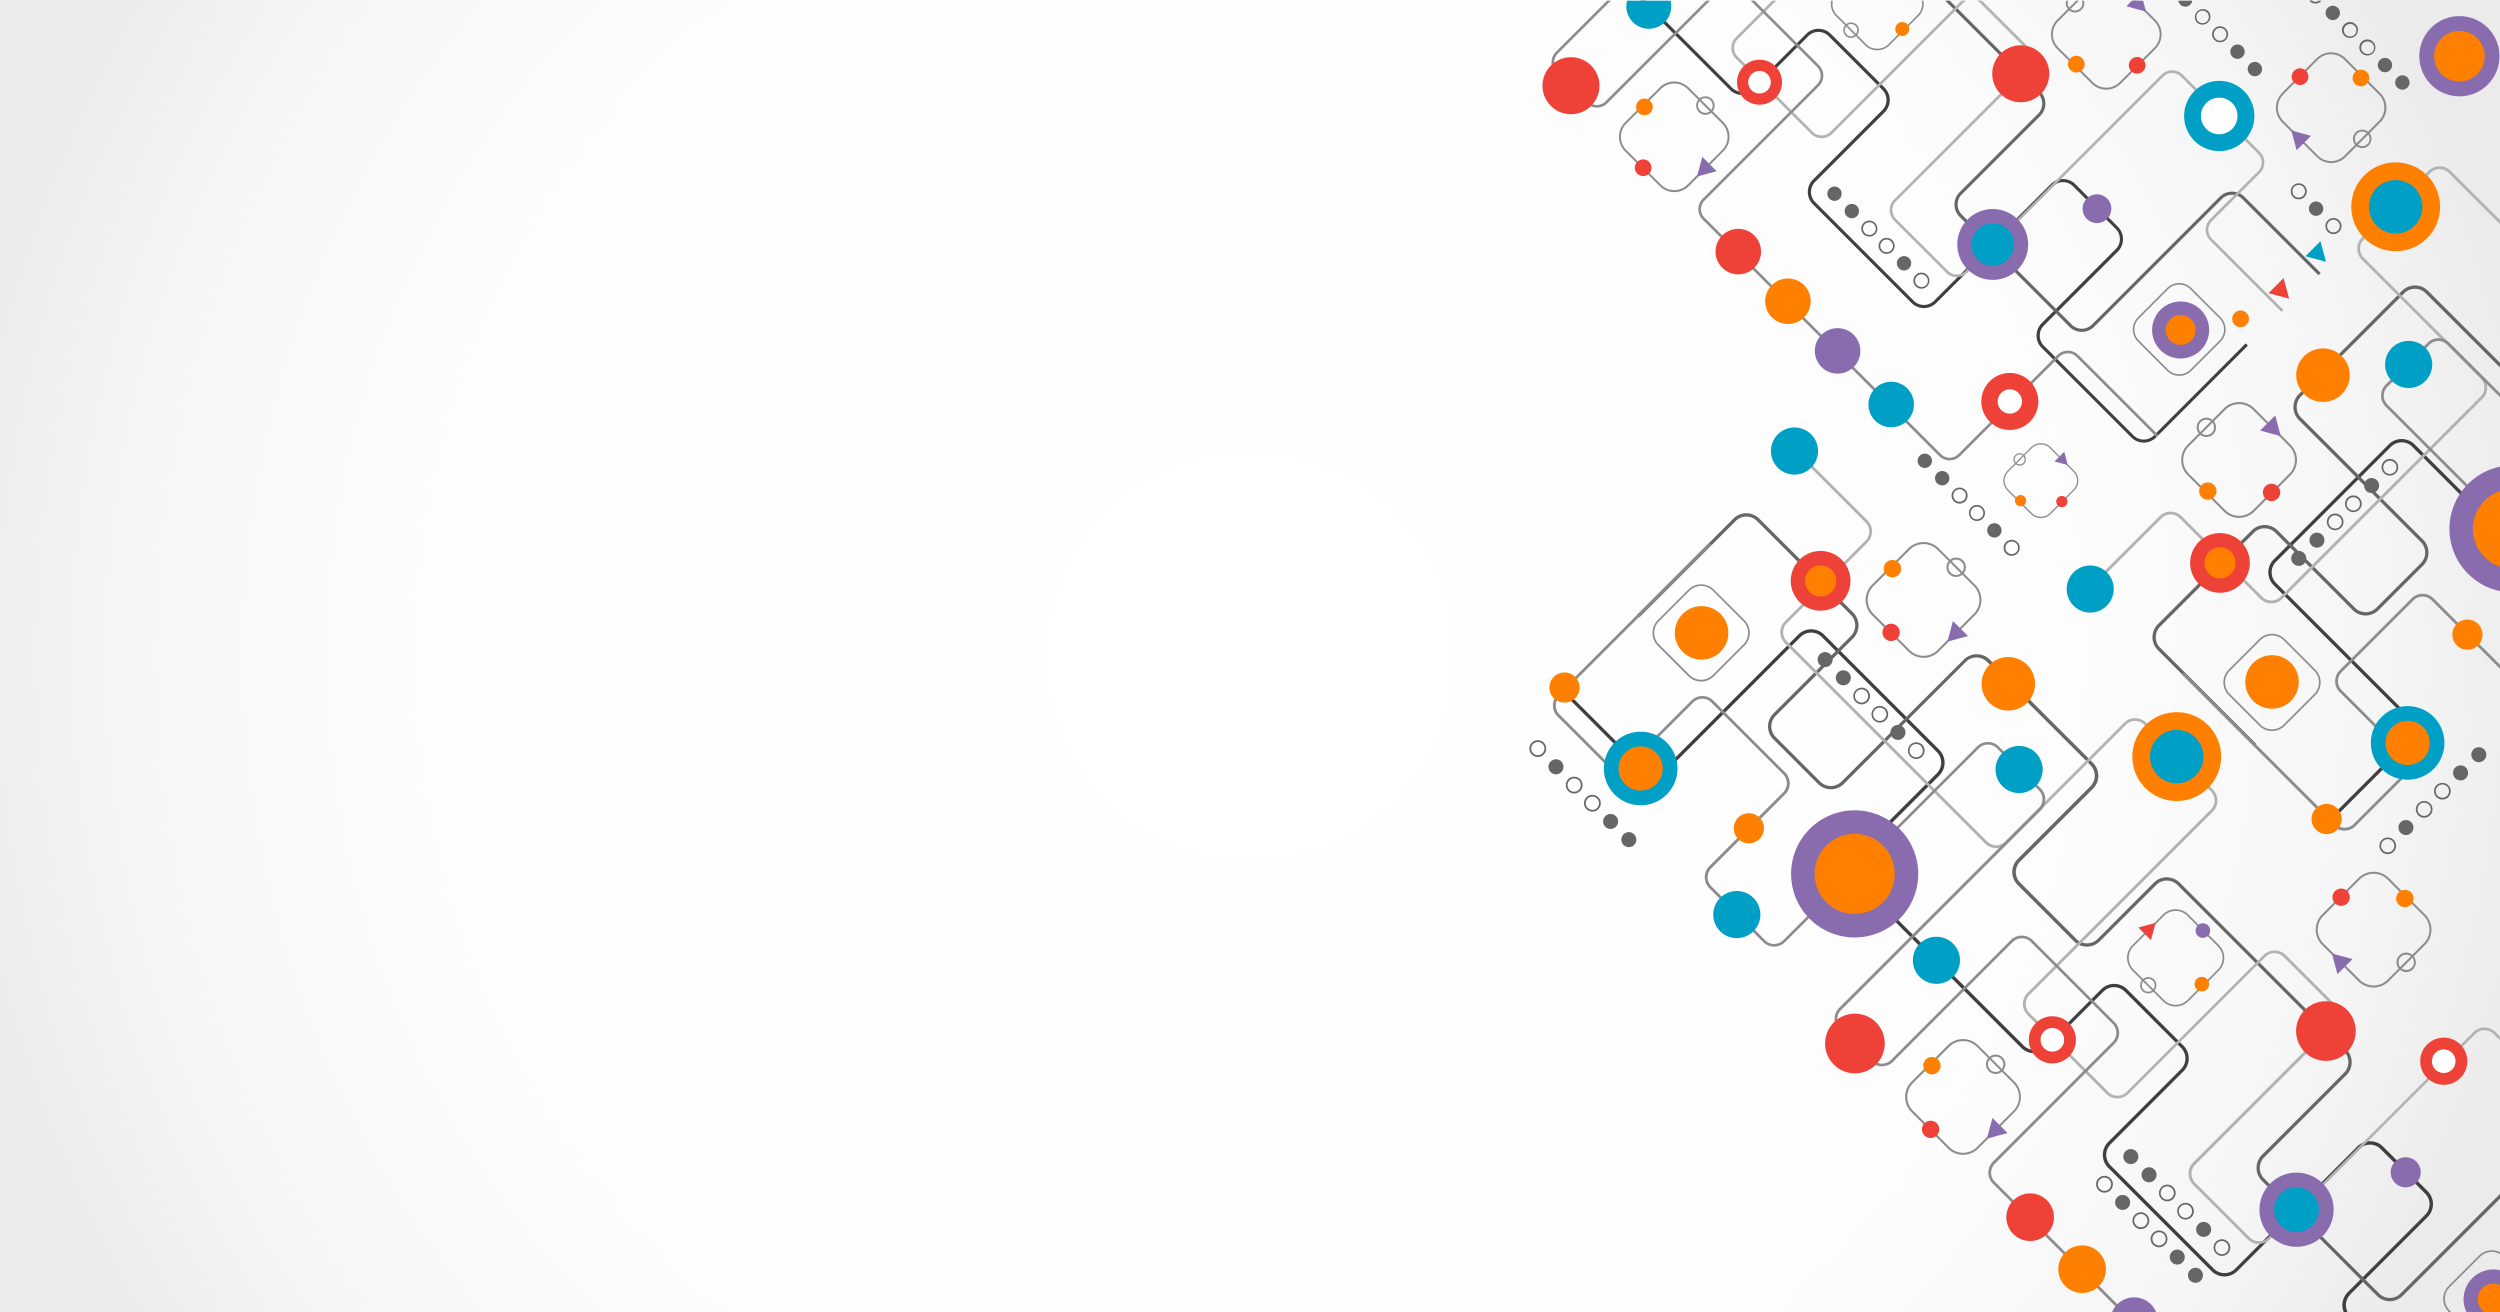<svg xmlns="http://www.w3.org/2000/svg" xmlns:xlink="http://www.w3.org/1999/xlink" viewBox="0 0 1200 630"><rect x="0" y="0" width="1200" height="630" fill="#333333" stroke="none"/><defs><style>.cls-1{fill:url(#radial-gradient);}.cls-2{fill:#666;}.cls-3{fill:#8c8c8c;}.cls-4{fill:#896cae;}.cls-5{fill:#ff7f00;}.cls-6{fill:#ee4239;}.cls-7{fill:#3f3f3f;}.cls-8{fill:#b2b2b2;}.cls-9{fill:#009fc5;}.cls-10{fill:#fff;}</style><radialGradient id="radial-gradient" cx="600" cy="315" r="631.45" gradientUnits="userSpaceOnUse"><stop offset="0" stop-color="#fff"/><stop offset="0.62" stop-color="#fdfdfd"/><stop offset="0.85" stop-color="#f6f6f6"/><stop offset="1" stop-color="#ebebeb"/></radialGradient></defs><g id="Calque_2" data-name="Calque 2"><g id="Layer_1" data-name="Layer 1"><rect class="cls-1" width="1200" height="630"/><path class="cls-2" d="M1025.34,552.61a3.6,3.6,0,1,0,0,5.09A3.6,3.6,0,0,0,1025.34,552.61Z"/><path class="cls-2" d="M1034.08,561.35a3.6,3.6,0,1,0,0,5.09A3.59,3.59,0,0,0,1034.08,561.35Z"/><path class="cls-2" d="M1060.3,587.57a3.6,3.6,0,1,0,0,5.1A3.6,3.6,0,0,0,1060.3,587.57Z"/><path class="cls-2" d="M1043.12,569.79l-.3.3-.3.3a3.17,3.17,0,1,1-2.25-.93,3.16,3.16,0,0,1,2.25.93l.3-.3.3-.3a4,4,0,1,0,0,5.7A4,4,0,0,0,1043.12,569.79Z"/><path class="cls-2" d="M1051.86,578.53l-.3.3-.3.3a3.18,3.18,0,0,1-2.25,5.43,3.18,3.18,0,0,1-3.17-3.18,3.17,3.17,0,0,1,5.42-2.25l.3-.3.3-.3a4,4,0,1,0,0,5.7A4,4,0,0,0,1051.86,578.53Z"/><path class="cls-2" d="M1069.34,596l-.3.3-.3.3a3.19,3.19,0,0,1,0,4.5,3.18,3.18,0,0,1-5.42-2.25,3.2,3.2,0,0,1,.93-2.25,3.2,3.2,0,0,1,4.49,0l.3-.3.3-.3a4,4,0,1,0,0,5.7A4,4,0,0,0,1069.34,596Z"/><path class="cls-2" d="M1056.37,609.59a3.6,3.6,0,1,0,0,5.1A3.61,3.61,0,0,0,1056.37,609.59Z"/><path class="cls-2" d="M1047.63,600.85a3.6,3.6,0,1,0,0,5.09A3.6,3.6,0,0,0,1047.63,600.85Z"/><path class="cls-2" d="M1021.41,574.63a3.6,3.6,0,1,0,0,5.09A3.6,3.6,0,0,0,1021.41,574.63Z"/><path class="cls-2" d="M1039.19,591.81a4,4,0,0,0-5.7,5.7l.3-.31.31-.3a3.21,3.21,0,0,1-.94-2.24,3.19,3.19,0,1,1,.94,2.24l-.31.3-.3.31a4,4,0,1,0,5.7-5.7Z"/><path class="cls-2" d="M1030.45,583.07a4,4,0,1,0-5.7,5.7l.3-.31.3-.3a3.2,3.2,0,0,1-.93-2.24,3.18,3.18,0,1,1,3.18,3.17,3.2,3.2,0,0,1-2.25-.93l-.3.3-.3.31a4,4,0,0,0,5.7-5.7Z"/><path class="cls-2" d="M1013,565.59a4,4,0,1,0-5.7,5.7l.3-.31.3-.3a3.17,3.17,0,1,1,2.25.93,3.18,3.18,0,0,1-2.25-.93l-.3.3-.3.31a4,4,0,0,0,5.7-5.7Z"/><path class="cls-2" d="M878.61,314.06a3.6,3.6,0,1,0,0,5.09A3.59,3.59,0,0,0,878.61,314.06Z"/><path class="cls-2" d="M887.35,322.8a3.6,3.6,0,1,0,0,5.09A3.59,3.59,0,0,0,887.35,322.8Z"/><path class="cls-2" d="M913.57,349a3.6,3.6,0,1,0,0,5.09A3.59,3.59,0,0,0,913.57,349Z"/><path class="cls-2" d="M896.4,331.24l-.31.3-.3.3a3.17,3.17,0,1,1-2.24-.93,3.16,3.16,0,0,1,2.24.93l.3-.3.31-.3a4,4,0,1,0,0,5.69A4,4,0,0,0,896.4,331.24Z"/><path class="cls-2" d="M905.14,340l-.31.3-.3.3a3.16,3.16,0,0,1,0,4.49,3.18,3.18,0,1,1,0-4.49l.3-.3.31-.3a4,4,0,1,0,0,5.7A4,4,0,0,0,905.14,340Z"/><path class="cls-2" d="M922.62,357.46l-.3.3-.3.3a3.16,3.16,0,0,1,.93,2.25,3.2,3.2,0,0,1-.93,2.25,3.18,3.18,0,1,1,0-4.5l.3-.3.3-.3a4,4,0,1,0,0,5.7A4,4,0,0,0,922.62,357.46Z"/><path class="cls-2" d="M784.38,400.49a3.6,3.6,0,1,0,0,5.09A3.59,3.59,0,0,0,784.38,400.49Z"/><path class="cls-2" d="M775.64,391.75a3.6,3.6,0,1,0,0,5.09A3.61,3.61,0,0,0,775.64,391.75Z"/><path class="cls-2" d="M749.42,365.52a3.61,3.61,0,1,0,0,5.09A3.6,3.6,0,0,0,749.42,365.52Z"/><path class="cls-2" d="M767.2,382.7a4,4,0,1,0-5.7,5.7l.3-.3.3-.3a3.18,3.18,0,0,1,2.25-5.43,3.18,3.18,0,0,1,2.25,5.43,3.19,3.19,0,0,1-4.5,0l-.3.3-.3.3a4,4,0,0,0,5.7-5.7Z"/><path class="cls-2" d="M758.46,374a4,4,0,0,0-5.7,5.7l.3-.3.3-.3a3.2,3.2,0,0,1-.93-2.25,3.18,3.18,0,0,1,5.43-2.25,3.19,3.19,0,0,1,0,4.5,3.21,3.21,0,0,1-4.5,0l-.3.3-.3.3a4,4,0,0,0,5.7-5.7Z"/><path class="cls-2" d="M741,356.48a4,4,0,0,0-5.7,5.7l.3-.3.3-.31a3.18,3.18,0,0,1,2.25-5.42,3.16,3.16,0,0,1,3.17,3.17,3.17,3.17,0,0,1-5.42,2.25l-.3.31-.3.3a4,4,0,0,0,5.7-5.7Z"/><path class="cls-3" d="M1065.13,465.91a8.7,8.7,0,0,0,0-12.28L1050.46,439l-.29.29-.29.29,14.66,14.67a7.86,7.86,0,0,1,0,11.11L1049.87,480a7.86,7.86,0,0,1-11.11,0l-14.67-14.66a7.89,7.89,0,0,1,0-11.12l14.66-14.67a7.91,7.91,0,0,1,11.13,0l.29-.29.29-.29a8.72,8.72,0,0,0-12.29,0l-14.66,14.67a8.69,8.69,0,0,0,0,12.28l14.66,14.67a8.72,8.72,0,0,0,12.29,0Z"/><path class="cls-4" d="M1059.87,444.22a3.5,3.5,0,1,0,0,4.94A3.49,3.49,0,0,0,1059.87,444.22Z"/><path class="cls-5" d="M1059.34,469.91a3.49,3.49,0,1,0,0,4.94A3.5,3.5,0,0,0,1059.34,469.91Z"/><path class="cls-3" d="M1033.92,470.17l-.3.29-.29.29a3.09,3.09,0,1,1-2.18-.9,3.07,3.07,0,0,1,2.18.9l.29-.29.3-.29a3.91,3.91,0,1,0,0,5.53A3.91,3.91,0,0,0,1033.92,470.17Z"/><polygon class="cls-6" points="1034.68 442.97 1030.53 444.09 1026.38 445.2 1029.41 448.24 1032.46 451.28 1033.57 447.13 1034.68 442.97"/><path class="cls-7" d="M1128.07,621.36l37.2-37.2a8.79,8.79,0,0,0,0-12.4l-21.42-21.42a8.79,8.79,0,0,0-12.4,0L1072.84,609a7.21,7.21,0,0,1-10.15,0l-49.6-49.6a7.19,7.19,0,0,1,0-10.14l34.94-35a8.78,8.78,0,0,0,0-12.4L1021,474.82a8.78,8.78,0,0,0-12.4,0l-27.05,27.05a7.21,7.21,0,0,1-10.15,0l-80-80a7.17,7.17,0,0,1,0-10.14l39.45-39.45a8.79,8.79,0,0,0,0-12.4L875.56,304.6a8.78,8.78,0,0,0-12.39,0l-64.26,64.25a7.19,7.19,0,0,1-10.14,0l-38.33-38.32-1.13,1.12L787.64,370a8.79,8.79,0,0,0,12.4,0l64.25-64.25a7.18,7.18,0,0,1,10.15,0L929.67,361a7.21,7.21,0,0,1,0,10.15l-39.45,39.45a8.79,8.79,0,0,0,0,12.4l80,80a8.81,8.81,0,0,0,12.41,0l27.05-27.06a7.19,7.19,0,0,1,10.14,0L1046.91,503a7.19,7.19,0,0,1,0,10.14l-35,35a8.79,8.79,0,0,0,0,12.4l49.6,49.6a8.79,8.79,0,0,0,12.4,0l58.62-58.62a7.21,7.21,0,0,1,10.15,0l21.41,21.42a7.19,7.19,0,0,1,0,10.14l-37.2,37.2a8.79,8.79,0,0,0-1.78,9.77H1127a7.14,7.14,0,0,1,1.12-8.64Z"/><path class="cls-2" d="M1147.11,623a7.15,7.15,0,0,1-5.07-2.09l-55.24-55.24a7.19,7.19,0,0,1,0-10.14l39.46-39.46a8.79,8.79,0,0,0,0-12.4l-80-80a8.79,8.79,0,0,0-12.4,0l-27,27.05a7.21,7.21,0,0,1-10.15,0l-27-27.05a7.18,7.18,0,0,1,0-10.15l34.94-34.94a8.79,8.79,0,0,0,0-12.4l-49.59-49.6a8.81,8.81,0,0,0-12.41,0L883.9,375.18a7.24,7.24,0,0,1-5.08,2.09,7.15,7.15,0,0,1-5.07-2.09l-21.42-21.42a7.19,7.19,0,0,1,0-10.14l37.2-37.21a8.79,8.79,0,0,0,0-12.4l-45.09-45.09a8.79,8.79,0,0,0-12.4,0l-46.21,46.22,1.12,1.13,46.22-46.22a7.21,7.21,0,0,1,10.15,0l45.09,45.09a7.23,7.23,0,0,1,0,10.15l-37.2,37.2a8.78,8.78,0,0,0,0,12.4l21.42,21.41a8.76,8.76,0,0,0,12.39,0l58.62-58.61a7.17,7.17,0,0,1,10.14,0l49.61,49.59a7.23,7.23,0,0,1,0,10.15l-34.95,34.94a8.79,8.79,0,0,0,0,12.4l27.06,27.06a8.78,8.78,0,0,0,12.39,0L1035,424.77a7.19,7.19,0,0,1,10.14,0l80,80a7.21,7.21,0,0,1,0,10.15l-39.46,39.45a8.79,8.79,0,0,0,0,12.4l55.23,55.24a8.79,8.79,0,0,0,12.4,0L1200,575.36V573.1l-47.82,47.82A7.15,7.15,0,0,1,1147.11,623Z"/><path class="cls-8" d="M1187.26,495.36,1088.65,594a6.12,6.12,0,0,1-4.36,1.79,6.18,6.18,0,0,1-4.36-1.81l-26.21-26.2a6.19,6.19,0,0,1,0-8.72l66.71-66.7a7.56,7.56,0,0,0,0-10.66l-23.29-23.29a7.55,7.55,0,0,0-10.66,0l-65.74,65.74a6.12,6.12,0,0,1-4.36,1.79,6.19,6.19,0,0,1-4.36-1.8l-37.84-37.85a6.18,6.18,0,0,1,0-8.72l88-88a7.54,7.54,0,0,0,0-10.65l-32-32a7.54,7.54,0,0,0-10.65,0l-57,57a6.08,6.08,0,0,1-4.36,1.79,6.15,6.15,0,0,1-4.36-1.8l-96.07-96.08a6.18,6.18,0,0,1-1.81-4.36,6.1,6.1,0,0,1,1.79-4.35l38.68-38.68a7.55,7.55,0,0,0,0-10.65l-32.46-32.47-1,1,32.47,32.46a6.17,6.17,0,0,1,1.8,4.37,6.06,6.06,0,0,1-1.79,4.35l-38.67,38.68a7.54,7.54,0,0,0,0,10.65l96.07,96.07a7.56,7.56,0,0,0,10.66,0l57-57.05a6.18,6.18,0,0,1,8.72,0l32,32a6.18,6.18,0,0,1,0,8.72l-88,88a7.55,7.55,0,0,0,0,10.66L1011,525.06a7.55,7.55,0,0,0,10.65,0l65.75-65.74a6.17,6.17,0,0,1,8.71,0l23.29,23.28a6.18,6.18,0,0,1,0,8.72l-66.71,66.71a7.55,7.55,0,0,0,0,10.66l26.2,26.2a7.56,7.56,0,0,0,10.66,0l98.61-98.61a6.08,6.08,0,0,1,4.36-1.79,6.15,6.15,0,0,1,4.36,1.8l3,3.05v-1.93l-2.08-2.08A7.55,7.55,0,0,0,1187.26,495.36Z"/><path class="cls-3" d="M955.74,562.91a6.11,6.11,0,0,1,1.78-4.31L1015,501.09a7.45,7.45,0,0,0,0-10.54l-39.29-39.29a7.47,7.47,0,0,0-10.54,0l-57.51,57.51a6.12,6.12,0,0,1-8.63,0l-15.33-15.33a6.12,6.12,0,0,1,0-8.63L979.58,389a7.48,7.48,0,0,0,0-10.54l-20.13-20.13a7.47,7.47,0,0,0-10.54,0l-93,93a6.12,6.12,0,0,1-8.63,0L821.44,425.4a6.12,6.12,0,0,1,0-8.63L856.9,381.3a7.45,7.45,0,0,0,0-10.54l-34.5-34.5a7.47,7.47,0,0,0-10.54,0l-30.67,30.68a6.14,6.14,0,0,1-8.63,0l-24-24a6.13,6.13,0,0,1,0-8.63l72.85-72.85-1-.95-72.84,72.84a7.48,7.48,0,0,0,0,10.55l24,23.95a7.48,7.48,0,0,0,10.55,0l30.67-30.67a6.11,6.11,0,0,1,8.62,0l34.5,34.5a6.11,6.11,0,0,1,0,8.62l-35.46,35.47a7.47,7.47,0,0,0,0,10.54l25.87,25.88a7.48,7.48,0,0,0,10.55,0l93-93a6.12,6.12,0,0,1,8.63,0l20.12,20.13a6.11,6.11,0,0,1,0,8.62l-95.85,95.85a7.48,7.48,0,0,0,0,10.55l15.33,15.33a7.48,7.48,0,0,0,10.55,0l57.51-57.51a6.12,6.12,0,0,1,8.62,0l39.3,39.3a6.12,6.12,0,0,1,0,8.62l-57.51,57.51a7.47,7.47,0,0,0,0,10.54L1018.38,630h1.92l-62.78-62.77A6.16,6.16,0,0,1,955.74,562.91Z"/><path class="cls-9" d="M977.16,361.37a11.31,11.31,0,1,0,0,16A11.3,11.3,0,0,0,977.16,361.37Z"/><path class="cls-9" d="M869.35,208.5a11.31,11.31,0,1,0,0,16A11.31,11.31,0,0,0,869.35,208.5Z"/><path class="cls-6" d="M993.13,491.12a11.31,11.31,0,1,0,0,16A11.32,11.32,0,0,0,993.13,491.12Z"/><path class="cls-10" d="M989.14,495.12a5.66,5.66,0,1,0,0,8A5.67,5.67,0,0,0,989.14,495.12Z"/><path class="cls-9" d="M841.66,431a11.31,11.31,0,1,0,0,16A11.3,11.3,0,0,0,841.66,431Z"/><path class="cls-9" d="M937.48,452.94a11.31,11.31,0,1,0,0,16A11.32,11.32,0,0,0,937.48,452.94Z"/><path class="cls-9" d="M800,356.38a17.66,17.66,0,1,0,0,25A17.65,17.65,0,0,0,800,356.38Z"/><path class="cls-5" d="M795,361.37a10.6,10.6,0,1,0,0,15A10.59,10.59,0,0,0,795,361.37Z"/><path class="cls-5" d="M1007.5,601.13a11.43,11.43,0,1,0,0,16.17A11.43,11.43,0,0,0,1007.5,601.13Z"/><path class="cls-4" d="M1016.28,626.08a11.38,11.38,0,0,0-2.55,3.92H1035a11.24,11.24,0,0,0-2.55-3.92A11.43,11.43,0,0,0,1016.28,626.08Z"/><path class="cls-6" d="M982.55,576.17a11.43,11.43,0,1,0,0,16.17A11.44,11.44,0,0,0,982.55,576.17Z"/><path class="cls-5" d="M1059.9,348.1a21.31,21.31,0,1,0,0,30.14A21.32,21.32,0,0,0,1059.9,348.1Z"/><path class="cls-9" d="M1053.91,354.09a12.84,12.84,0,1,0,0,18.16A12.84,12.84,0,0,0,1053.91,354.09Z"/><path class="cls-5" d="M973.06,319.15a12.84,12.84,0,1,0,0,18.17A12.84,12.84,0,0,0,973.06,319.15Z"/><path class="cls-5" d="M825.84,294.7a12.84,12.84,0,1,0,0,18.16A12.85,12.85,0,0,0,825.84,294.7Z"/><path class="cls-6" d="M902.63,493.49a14.32,14.32,0,1,0-4.88,19.66A14.33,14.33,0,0,0,902.63,493.49Z"/><path class="cls-4" d="M1200,609.71A14.3,14.3,0,0,0,1184,630h16Z"/><path class="cls-5" d="M1200,616.9a7.48,7.48,0,0,0-9.62,10.61,7.38,7.38,0,0,0,2.51,2.49H1200Z"/><path class="cls-6" d="M1128.71,487.51a14.32,14.32,0,1,0-4.88,19.66A14.33,14.33,0,0,0,1128.71,487.51Z"/><path class="cls-5" d="M844.68,392.57a7.24,7.24,0,1,0-.21,10.23A7.23,7.23,0,0,0,844.68,392.57Z"/><path class="cls-5" d="M756.18,325a7.24,7.24,0,1,0-.2,10.23A7.23,7.23,0,0,0,756.18,325Z"/><path class="cls-6" d="M886.17,271.41a14.33,14.33,0,1,0-4.89,19.66A14.33,14.33,0,0,0,886.17,271.41Z"/><path class="cls-5" d="M880.29,275a7.47,7.47,0,1,0-2.54,10.25A7.46,7.46,0,0,0,880.29,275Z"/><path class="cls-4" d="M911.8,397.89a30.51,30.51,0,1,0,0,43.16A30.49,30.49,0,0,0,911.8,397.89Z"/><path class="cls-5" d="M903.82,405.87a19.22,19.22,0,1,0,0,27.19A19.22,19.22,0,0,0,903.82,405.87Z"/><path class="cls-4" d="M1114.92,568.07a17.8,17.8,0,1,0,0,25.19A17.79,17.79,0,0,0,1114.92,568.07Z"/><path class="cls-9" d="M1109.93,573.06a10.75,10.75,0,1,0,0,15.2A10.74,10.74,0,0,0,1109.93,573.06Z"/><path class="cls-4" d="M1159.84,557.59a7.22,7.22,0,1,0,0,10.21A7.22,7.22,0,0,0,1159.84,557.59Z"/><path class="cls-3" d="M967,533.84a10.38,10.38,0,0,0,0-14.63l-17.46-17.45a10.37,10.37,0,0,0-14.62,0l-17.46,17.45a10.38,10.38,0,0,0,0,14.63L935,551.3l.34-.35.36-.35-17.47-17.46a9.38,9.38,0,0,1,0-13.23l17.46-17.45a9.39,9.39,0,0,1,13.23,0l17.46,17.46a9.38,9.38,0,0,1,0,13.23L948.88,550.6a9.38,9.38,0,0,1-13.23,0l-.36.35-.34.35a10.37,10.37,0,0,0,14.62,0Z"/><path class="cls-6" d="M929.63,539.16a4.16,4.16,0,1,0,0,5.88A4.16,4.16,0,0,0,929.63,539.16Z"/><path class="cls-5" d="M930.26,508.58a4.16,4.16,0,1,0,0,5.89A4.16,4.16,0,0,0,930.26,508.58Z"/><path class="cls-3" d="M961.22,507.57a4.65,4.65,0,0,0-6.58,6.58l.35-.35.35-.35a3.63,3.63,0,0,1-1.08-2.59,3.65,3.65,0,0,1,3.67-3.67,3.67,3.67,0,1,1-2.59,6.26l-.35.35-.35.35a4.65,4.65,0,1,0,6.58-6.58Z"/><polygon class="cls-4" points="963.61 543.86 959.99 540.25 956.38 536.63 955.05 541.57 953.72 546.52 958.67 545.19 963.61 543.86"/><path class="cls-3" d="M1164.09,453.54a10.37,10.37,0,0,0,0-14.62l-17.46-17.46a10.37,10.37,0,0,0-14.62,0l-17.46,17.46.34.34.35.35,17.47-17.46a9.39,9.39,0,0,1,13.23,0l17.45,17.45a9.38,9.38,0,0,1,0,13.23l-17.45,17.47a9.38,9.38,0,0,1-13.24,0l-17.45-17.45a9.38,9.38,0,0,1,0-13.24l-.35-.35-.34-.34a10.37,10.37,0,0,0,0,14.62L1132,471a10.37,10.37,0,0,0,14.62,0Z"/><path class="cls-6" d="M1126.69,427.72a4.16,4.16,0,1,0,0,5.89A4.15,4.15,0,0,0,1126.69,427.72Z"/><path class="cls-5" d="M1157.27,428.35a4.16,4.16,0,1,0,0,5.88A4.16,4.16,0,0,0,1157.27,428.35Z"/><path class="cls-3" d="M1158.28,458.61a4.65,4.65,0,0,0-6.58,0l.34.35.35.35a3.67,3.67,0,0,1,6.27,2.59,3.69,3.69,0,0,1-3.67,3.67,3.67,3.67,0,0,1-2.6-6.26L1152,459l-.34-.35a4.65,4.65,0,1,0,6.58,0Z"/><polygon class="cls-4" points="1129.22 460.35 1124.27 459.02 1119.33 457.7 1120.65 462.64 1121.98 467.58 1125.6 463.97 1129.22 460.35"/><path class="cls-3" d="M948.07,295.29a10.38,10.38,0,0,0,0-14.63L930.61,263.2a10.38,10.38,0,0,0-14.63,0l-17.46,17.46a10.38,10.38,0,0,0,0,14.63L916,312.74l.35-.34.35-.35-17.46-17.46a9.38,9.38,0,0,1,0-13.23l17.46-17.46a9.38,9.38,0,0,1,13.23,0l17.46,17.46a9.38,9.38,0,0,1,0,13.23l-17.46,17.46a9.38,9.38,0,0,1-13.23,0l-.35.35-.35.34a10.36,10.36,0,0,0,14.63,0Z"/><path class="cls-6" d="M910.67,300.6a4.16,4.16,0,1,0,0,5.89A4.17,4.17,0,0,0,910.67,300.6Z"/><path class="cls-5" d="M911.3,270a4.16,4.16,0,1,0,0,5.88A4.16,4.16,0,0,0,911.3,270Z"/><path class="cls-3" d="M942.25,269a4.65,4.65,0,1,0-6.58,6.58l.35-.35.35-.35a3.64,3.64,0,0,1-1.08-2.59,3.69,3.69,0,0,1,1.08-2.6,3.67,3.67,0,0,1,5.19,5.19,3.66,3.66,0,0,1-5.19,0l-.35.35-.35.35a4.65,4.65,0,1,0,6.58-6.58Z"/><polygon class="cls-4" points="944.65 305.31 941.03 301.69 937.41 298.08 936.08 303.02 934.76 307.96 939.7 306.64 944.65 305.31"/><path class="cls-3" d="M837.35,309.92l-.3-.3-.29-.29L822.09,324A7.88,7.88,0,0,1,811,324l-14.67-14.67a7.89,7.89,0,0,1,0-11.12L811,283.55a7.87,7.87,0,0,1,11.11,0l14.67,14.67a7.87,7.87,0,0,1,0,11.12l.29.29.3.3a8.72,8.72,0,0,0,0-12.29L822.68,283a8.72,8.72,0,0,0-12.29,0l-14.66,14.67a8.71,8.71,0,0,0,0,12.29l14.66,14.66a8.72,8.72,0,0,0,12.29,0Z"/><path class="cls-3" d="M1173.56,623.42a7.8,7.8,0,0,1,2.29-5.55l14.67-14.67A7.78,7.78,0,0,1,1200,602v-.93a8.7,8.7,0,0,0-10.07,1.56l-14.67,14.67a8.72,8.72,0,0,0,0,12.29l.44.43h1.17l-1-1A7.83,7.83,0,0,1,1173.56,623.42Z"/><path class="cls-6" d="M1181,501.39a11.31,11.31,0,1,0,0,16A11.31,11.31,0,0,0,1181,501.39Z"/><path class="cls-10" d="M1177,505.38a5.66,5.66,0,1,0,0,8A5.67,5.67,0,0,0,1177,505.38Z"/><path class="cls-2" d="M1105.94,265.48a3.6,3.6,0,1,0,0,5.09A3.59,3.59,0,0,0,1105.94,265.48Z"/><path class="cls-2" d="M1114.68,256.74a3.6,3.6,0,1,0,0,5.09A3.59,3.59,0,0,0,1114.68,256.74Z"/><path class="cls-2" d="M1140.91,230.51a3.61,3.61,0,1,0,0,5.1A3.61,3.61,0,0,0,1140.91,230.51Z"/><path class="cls-2" d="M1123.72,247.69a4,4,0,0,0-5.69,0l.3.31.3.3a3.17,3.17,0,1,1-.93,2.24,3.16,3.16,0,0,1,.93-2.24l-.3-.3-.3-.31a4,4,0,1,0,5.69,0Z"/><path class="cls-2" d="M1132.46,239a4,4,0,0,0-5.69,0l.3.31.3.3a3.17,3.17,0,1,1-.93,2.24,3.16,3.16,0,0,1,.93-2.24l-.3-.3-.3-.31a4,4,0,1,0,5.69,0Z"/><path class="cls-2" d="M1150,221.47a4,4,0,0,0-5.7,0l.3.31.3.3a3.14,3.14,0,0,1,2.25-.93,3.17,3.17,0,0,1,2.24,5.42,3.15,3.15,0,0,1-2.24.92,3.1,3.1,0,0,1-2.25-.93,3.16,3.16,0,0,1,0-4.48l-.3-.3-.3-.31a4,4,0,1,0,5.7,0Z"/><path class="cls-2" d="M1192.37,359.71a3.6,3.6,0,1,0,0,5.1A3.6,3.6,0,0,0,1192.37,359.71Z"/><path class="cls-2" d="M1183.63,368.45a3.61,3.61,0,1,0,0,5.1A3.6,3.6,0,0,0,1183.63,368.45Z"/><path class="cls-2" d="M1157.4,394.68a3.6,3.6,0,1,0,0,5.09A3.6,3.6,0,0,0,1157.4,394.68Z"/><path class="cls-2" d="M1174.89,382.29l-.3-.3a3.19,3.19,0,0,1-4.5,0,3.18,3.18,0,0,1,2.25-5.43,3.18,3.18,0,0,1,2.25,5.43l.3.3.3.3a4,4,0,1,0-5.7,0,4,4,0,0,0,5.7,0Z"/><path class="cls-2" d="M1166.15,391l-.3-.3a3.2,3.2,0,0,1-2.25.93,3.17,3.17,0,0,1-2.25-5.42,3.16,3.16,0,0,1,4.5,0,3.14,3.14,0,0,1,.93,2.24,3.18,3.18,0,0,1-.93,2.25l.3.3.3.3a4,4,0,1,0-5.7,0,4,4,0,0,0,5.7,0Z"/><path class="cls-2" d="M1148.67,408.51l-.31-.3a3.17,3.17,0,1,1,.93-2.24,3.16,3.16,0,0,1-.93,2.24l.31.3.3.3a4,4,0,1,0-5.7,0,4,4,0,0,0,5.7,0Z"/><path class="cls-7" d="M1159,213.29a8.79,8.79,0,0,0-12.4,0l-55.24,55.24a8.78,8.78,0,0,0,0,12.39l64.26,64.26a7.21,7.21,0,0,1,2.09,5.07,7.11,7.11,0,0,1-2.1,5.07l-38.32,38.33,1.12,1.13,38.33-38.33a8.79,8.79,0,0,0,0-12.4l-64.25-64.25a7.19,7.19,0,0,1,0-10.14l55.23-55.24a7.21,7.21,0,0,1,10.15,0l39.45,39.45a8.92,8.92,0,0,0,2.65,1.79v-1.79a7.14,7.14,0,0,1-1.52-1.13Z"/><path class="cls-2" d="M1153,139.58l-49.6,49.6a8.79,8.79,0,0,0,0,12.4L1162,260.19a7.21,7.21,0,0,1,0,10.15l-21.42,21.42a7.21,7.21,0,0,1-10.15,0l-37.2-37.2a8.79,8.79,0,0,0-12.4,0l-45.09,45.09a8.79,8.79,0,0,0,0,12.4l46.22,46.21,1.13-1.12-46.22-46.22a7.19,7.19,0,0,1,0-10.14l45.09-45.1a7.23,7.23,0,0,1,10.15,0l37.2,37.2a8.78,8.78,0,0,0,12.4,0l21.41-21.41a8.78,8.78,0,0,0,0-12.4l-58.61-58.62a7.19,7.19,0,0,1,0-10.14l49.6-49.6a7.19,7.19,0,0,1,10.14,0l35,34.94a8.81,8.81,0,0,0,.83.68v-2.1l-34.65-34.65A8.79,8.79,0,0,0,1153,139.58Z"/><path class="cls-8" d="M1165.68,82l-32,32a7.55,7.55,0,0,0,0,10.65l57,57a6.2,6.2,0,0,1,0,8.72l-96.08,96.07a6.17,6.17,0,0,1-8.71,0l-38.68-38.67a7.54,7.54,0,0,0-10.65,0l-32.47,32.46,1,1,32.47-32.47a6.18,6.18,0,0,1,8.71,0l38.68,38.67a7.54,7.54,0,0,0,10.65,0l96.07-96.07a7.56,7.56,0,0,0,0-10.66l-57.05-57a6.18,6.18,0,0,1,0-8.72l32-32a6.18,6.18,0,0,1,8.72,0L1200,107.59v-1.94L1176.33,82A7.54,7.54,0,0,0,1165.68,82Z"/><path class="cls-3" d="M1168.09,287.19a7.46,7.46,0,0,0-10.54,0l-34.5,34.5a7.47,7.47,0,0,0,0,10.54l30.68,30.67a6.14,6.14,0,0,1,0,8.63l-24,24a6.13,6.13,0,0,1-8.63,0l-72.85-72.84-1,1,72.84,72.84a7.48,7.48,0,0,0,10.55,0l24-24a7.47,7.47,0,0,0,0-10.55L1124,331.27a6.11,6.11,0,0,1,0-8.62l34.5-34.5a6.12,6.12,0,0,1,8.63,0L1200,321V319.1Z"/><path class="cls-3" d="M1165.21,164.51l-20.13,20.12a7.48,7.48,0,0,0,0,10.55L1200,250.09v-1.92l-54-53.95a6.12,6.12,0,0,1,0-8.63l20.13-20.12a6.11,6.11,0,0,1,8.62,0L1200,190.68v-1.92l-24.25-24.25A7.47,7.47,0,0,0,1165.21,164.51Z"/><path class="cls-9" d="M1164.15,166.93a11.31,11.31,0,1,0,0,16A11.31,11.31,0,0,0,1164.15,166.93Z"/><path class="cls-9" d="M1011.28,274.74a11.3,11.3,0,1,0,0,16A11.32,11.32,0,0,0,1011.28,274.74Z"/><path class="cls-9" d="M1168.14,344.1a17.66,17.66,0,1,0,0,25A17.66,17.66,0,0,0,1168.14,344.1Z"/><path class="cls-5" d="M1163.15,349.09a10.6,10.6,0,1,0,0,15A10.6,10.6,0,0,0,1163.15,349.09Z"/><path class="cls-5" d="M1165,84.19a21.31,21.31,0,1,0,0,30.14A21.32,21.32,0,0,0,1165,84.19Z"/><path class="cls-9" d="M1159,90.18a12.84,12.84,0,1,0,0,18.16A12.84,12.84,0,0,0,1159,90.18Z"/><path class="cls-5" d="M1124.11,171a12.84,12.84,0,1,0,0,18.16A12.84,12.84,0,0,0,1124.11,171Z"/><path class="cls-5" d="M1099.65,318.25a12.84,12.84,0,1,0,0,18.17A12.85,12.85,0,0,0,1099.65,318.25Z"/><path class="cls-5" d="M1189.59,299.62a7.24,7.24,0,1,0-.21,10.23A7.24,7.24,0,0,0,1189.59,299.62Z"/><path class="cls-5" d="M1122,388.12a7.24,7.24,0,1,0-.21,10.23A7.25,7.25,0,0,0,1122,388.12Z"/><path class="cls-6" d="M1077.86,262.81a14.32,14.32,0,1,0-4.88,19.66A14.33,14.33,0,0,0,1077.86,262.81Z"/><path class="cls-5" d="M1072,266.34a7.47,7.47,0,1,0-2.55,10.26A7.47,7.47,0,0,0,1072,266.34Z"/><path class="cls-4" d="M1184.68,275.44a30.35,30.35,0,0,0,15.32,8.28V224a30.5,30.5,0,0,0-15.32,51.43Z"/><path class="cls-5" d="M1192.66,267.46A19.08,19.08,0,0,0,1200,272V235.71a19.18,19.18,0,0,0-7.34,31.75Z"/><path class="cls-4" d="M1194.13,13.37a19.25,19.25,0,1,0,0,27.23A19.27,19.27,0,0,0,1194.13,13.37Z"/><path class="cls-5" d="M1189.09,18.41a12.13,12.13,0,1,0,0,17.15A12.13,12.13,0,0,0,1189.09,18.41Z"/><path class="cls-3" d="M1099.54,228.11l-.35-.35-.35-.35-17.46,17.46a9.38,9.38,0,0,1-13.23,0l-17.46-17.46a9.38,9.38,0,0,1,0-13.23l17.46-17.46a9.38,9.38,0,0,1,13.23,0l17.46,17.46a9.38,9.38,0,0,1,0,13.23l.35.35.35.35a10.38,10.38,0,0,0,0-14.63L1082.08,196a10.38,10.38,0,0,0-14.63,0L1050,213.49a10.36,10.36,0,0,0,0,14.62l17.45,17.46a10.38,10.38,0,0,0,14.63,0Z"/><path class="cls-6" d="M1093.28,233.42a4.16,4.16,0,1,0,0,5.89A4.18,4.18,0,0,0,1093.28,233.42Z"/><path class="cls-5" d="M1062.7,232.79a4.16,4.16,0,1,0,0,5.89A4.16,4.16,0,0,0,1062.7,232.79Z"/><path class="cls-3" d="M1062,208.07l-.35-.35a3.67,3.67,0,1,1,0-5.19,3.66,3.66,0,0,1,0,5.19l.35.35.35.35a4.65,4.65,0,1,0-6.58,0,4.67,4.67,0,0,0,6.58,0Z"/><polygon class="cls-4" points="1092.1 199.44 1088.49 203.06 1084.87 206.68 1089.81 208.01 1094.75 209.33 1093.43 204.39 1092.1 199.44"/><path class="cls-3" d="M1111.38,333.7a8.72,8.72,0,0,0,0-12.29l-14.67-14.67-.3.3-.29.29L1110.79,322a7.88,7.88,0,0,1,0,11.11l-14.67,14.67a7.89,7.89,0,0,1-11.12,0l-14.66-14.67a7.87,7.87,0,0,1,0-11.11L1085,307.33a7.89,7.89,0,0,1,11.12,0l.29-.29.3-.3a8.72,8.72,0,0,0-12.29,0l-14.67,14.67a8.72,8.72,0,0,0,0,12.29l14.67,14.66a8.71,8.71,0,0,0,12.29,0Z"/><path class="cls-2" d="M883,90.55a3.44,3.44,0,1,0,0,4.86A3.46,3.46,0,0,0,883,90.55Z"/><path class="cls-2" d="M891.31,98.89a3.44,3.44,0,1,0,0,4.87A3.43,3.43,0,0,0,891.31,98.89Z"/><path class="cls-2" d="M916.36,123.94a3.44,3.44,0,1,0,0,4.87A3.44,3.44,0,0,0,916.36,123.94Z"/><path class="cls-2" d="M900,107l-.29.28-.28.29a3,3,0,0,1-2.15,5.18,3,3,0,0,1,0-6.07,3.05,3.05,0,0,1,2.15.89l.28-.29L900,107a3.85,3.85,0,1,0,0,5.44A3.84,3.84,0,0,0,900,107Z"/><path class="cls-2" d="M908.3,115.3l-.29.29-.29.29a3,3,0,0,1,0,4.29,3,3,0,0,1-4.29,0,3,3,0,1,1,4.29-4.29l.29-.29.29-.29a3.85,3.85,0,1,0,0,5.44A3.85,3.85,0,0,0,908.3,115.3Z"/><path class="cls-2" d="M925,132l-.29.29-.28.28a3,3,0,0,1-2.15,5.18,3,3,0,0,1,0-6.06,3,3,0,0,1,2.14.88l.28-.28L925,132a3.85,3.85,0,1,0,0,5.44A3.85,3.85,0,0,0,925,132Z"/><path class="cls-2" d="M1084.77,30.72a3.44,3.44,0,1,0,0,4.87A3.44,3.44,0,0,0,1084.77,30.72Z"/><path class="cls-2" d="M1076.43,22.38a3.44,3.44,0,1,0,0,4.86A3.43,3.43,0,0,0,1076.43,22.38Z"/><path class="cls-2" d="M1051.38,2.2a3.32,3.32,0,0,0,.9-1.87h-6.66a3.32,3.32,0,0,0,.9,1.87A3.44,3.44,0,0,0,1051.38,2.2Z"/><path class="cls-2" d="M1068.36,13.74a3.84,3.84,0,0,0-5.43,5.44l.28-.29.29-.28a3.05,3.05,0,0,1-.89-2.15,3,3,0,0,1,6.07,0,3,3,0,0,1-5.18,2.15l-.29.28-.28.29a3.84,3.84,0,1,0,5.43-5.44Z"/><path class="cls-2" d="M1060,5.39a3.85,3.85,0,0,0-5.44,5.44l.29-.28.28-.29a3.08,3.08,0,0,1-.89-2.15,3,3,0,1,1,3,3,3.05,3.05,0,0,1-2.15-.89l-.28.29-.29.28A3.85,3.85,0,0,0,1060,5.39Z"/><path class="cls-2" d="M1155.57,37.16a3.44,3.44,0,1,0,0,4.87A3.44,3.44,0,0,0,1155.57,37.16Z"/><path class="cls-2" d="M1147.22,28.81a3.44,3.44,0,1,0,0,4.87A3.44,3.44,0,0,0,1147.22,28.81Z"/><path class="cls-2" d="M1122.18,3.77a3.44,3.44,0,1,0,0,4.86A3.44,3.44,0,0,0,1122.18,3.77Z"/><path class="cls-2" d="M1139.16,20.18a3.85,3.85,0,1,0-5.44,5.44l.29-.29.29-.29a3,3,0,0,1,2.15-5.18,3.09,3.09,0,0,1,2.14.89,3,3,0,0,1-2.14,5.18,3,3,0,0,1-2.15-.89l-.29.29-.29.29a3.85,3.85,0,0,0,5.44-5.44Z"/><path class="cls-2" d="M1130.82,11.83a3.85,3.85,0,1,0-5.44,5.44l.29-.29.28-.29a3,3,0,0,1,0-4.29,3,3,0,0,1,2.15-.88,3,3,0,0,1,3,3,3,3,0,0,1-3,3,3,3,0,0,1-2.15-.89l-.28.29-.29.29a3.85,3.85,0,0,0,5.44-5.44Z"/><path class="cls-2" d="M1109.26,0l-.29.29,0,0h.82A2.63,2.63,0,0,1,1109.26,0Z"/><path class="cls-2" d="M1108.93.33h-.45c.07.08.12.17.2.25Z"/><path class="cls-2" d="M1111.39.89a3.05,3.05,0,0,1-1.64-.56h-.82l-.25.25a3.84,3.84,0,0,0,5.44,0,2.31,2.31,0,0,0,.2-.24h-1.27A3.09,3.09,0,0,1,1111.39.89Z"/><path class="cls-2" d="M926.33,218.76a3.44,3.44,0,1,0,0,4.86A3.42,3.42,0,0,0,926.33,218.76Z"/><path class="cls-2" d="M934.68,227.1a3.44,3.44,0,1,0,0,4.87A3.43,3.43,0,0,0,934.68,227.1Z"/><path class="cls-2" d="M959.73,252.15a3.44,3.44,0,1,0,0,4.87A3.43,3.43,0,0,0,959.73,252.15Z"/><path class="cls-2" d="M943.32,235.16l-.29.29-.29.29a3,3,0,1,1-2.14-.89,3,3,0,0,1,2.14.89l.29-.29.29-.29a3.85,3.85,0,1,0,0,5.45A3.85,3.85,0,0,0,943.32,235.16Z"/><path class="cls-2" d="M951.67,243.51l-.29.29-.29.29a3,3,0,0,1,0,4.29,3,3,0,0,1-2.14.89,3,3,0,0,1-2.15-5.18,3,3,0,0,1,2.15-.89,3,3,0,0,1,2.14.89l.29-.29.29-.29a3.85,3.85,0,1,0,0,5.44A3.85,3.85,0,0,0,951.67,243.51Z"/><path class="cls-2" d="M968.36,260.21l-.28.28-.29.29a3.05,3.05,0,0,1,.89,2.15,3,3,0,0,1-6.07,0,3,3,0,0,1,3-3,3,3,0,0,1,2.14.88l.29-.29.28-.28a3.85,3.85,0,1,0,0,5.44A3.85,3.85,0,0,0,968.36,260.21Z"/><path class="cls-2" d="M1114.15,97.73a3.44,3.44,0,1,0,0,4.86A3.42,3.42,0,0,0,1114.15,97.73Z"/><path class="cls-2" d="M1106.09,89.09l-.29.29-.29.28a3,3,0,0,1,.89,2.15,3,3,0,0,1-.88,2.15,3,3,0,0,1-2.15.88,3,3,0,0,1-3-3,3,3,0,0,1,5.17-2.15l.29-.28.29-.29a3.85,3.85,0,1,0,0,5.44A3.85,3.85,0,0,0,1106.09,89.09Z"/><path class="cls-2" d="M1122.79,105.78l-.29.29-.29.29a3,3,0,0,1,.89,2.15,3,3,0,0,1-.89,2.14,3,3,0,0,1-4.29,0,3,3,0,0,1,0-4.29,3,3,0,0,1,4.29,0l.29-.29.29-.29a3.85,3.85,0,1,0,0,5.45A3.84,3.84,0,0,0,1122.79,105.78Z"/><path class="cls-3" d="M881.21,7.75l14,14a8.33,8.33,0,0,0,11.74,0l14-14A8.33,8.33,0,0,0,923.24.33h-.82a7.37,7.37,0,0,1,.18,1.55,7.45,7.45,0,0,1-2.2,5.31l-14,14a7.52,7.52,0,0,1-10.61,0l-14-14a7.45,7.45,0,0,1-2.2-5.31,7.37,7.37,0,0,1,.18-1.55h-.82A8.3,8.3,0,0,0,881.21,7.75Z"/><path class="cls-5" d="M915.44,11.56a3.34,3.34,0,1,0,0,4.73A3.36,3.36,0,0,0,915.44,11.56Z"/><path class="cls-3" d="M891.16,11.82l-.28.28-.28.28a2.88,2.88,0,0,1,.86,2.07,2.93,2.93,0,0,1-.86,2.09,2.95,2.95,0,1,1-2.08-5,2.93,2.93,0,0,1,2.08.87l.28-.28.28-.28a3.73,3.73,0,1,0,0,5.28A3.74,3.74,0,0,0,891.16,11.82Z"/><path class="cls-7" d="M842.21,43.17,868,17.33a6.87,6.87,0,0,1,9.69,0l25.83,25.84a6.87,6.87,0,0,1,0,9.69L870.19,86.23a8.39,8.39,0,0,0,0,11.84l47.37,47.37a8.39,8.39,0,0,0,11.84,0l56-56a6.87,6.87,0,0,1,9.69,0l20.46,20.45a6.85,6.85,0,0,1,2,4.85,6.78,6.78,0,0,1-2,4.84L980,155.13A8.39,8.39,0,0,0,980,167L1023.06,210a8.39,8.39,0,0,0,11.84,0L1079,165.89l-1.07-1.07L1033.83,209a6.89,6.89,0,0,1-9.69,0l-43.07-43.07a6.89,6.89,0,0,1,0-9.69l35.53-35.52a8.39,8.39,0,0,0,0-11.84L996.15,88.38a8.39,8.39,0,0,0-11.84,0l-56,56a6.87,6.87,0,0,1-9.69,0L871.27,97a6.89,6.89,0,0,1,0-9.69l33.37-33.38a8.39,8.39,0,0,0,0-11.84L878.8,16.25a8.41,8.41,0,0,0-11.84,0L841.13,42.09a6.87,6.87,0,0,1-9.69,0L789.68.33h-2.16l42.84,42.84A8.4,8.4,0,0,0,842.21,43.17Z"/><path class="cls-2" d="M980.27,49.75a6.82,6.82,0,0,1-2,4.84L940.59,92.27a8.39,8.39,0,0,0,0,11.84l52.75,52.75a8.39,8.39,0,0,0,11.84,0l61.37-61.36a6.86,6.86,0,0,1,9.68,0l36.61,36.6,1.07-1.07-36.6-36.61a8.4,8.4,0,0,0-11.84,0l-61.36,61.37a6.89,6.89,0,0,1-9.69,0L941.67,103a6.87,6.87,0,0,1,0-9.69l37.67-37.67a8.39,8.39,0,0,0,0-11.84L935.85.33h-2.16L978.27,44.9A6.84,6.84,0,0,1,980.27,49.75Z"/><path class="cls-8" d="M833.15,28.09,869.3,64.23a7.21,7.21,0,0,0,10.18,0L942.26,1.47A5.59,5.59,0,0,1,943.92.33h-2.33c-.08.07-.18.13-.26.21L878.55,63.32a5.92,5.92,0,0,1-8.33,0L834.07,27.16a5.9,5.9,0,0,1,0-8.32L852.57.33h-1.85L833.13,17.91A7.23,7.23,0,0,0,833.15,28.09Z"/><path class="cls-8" d="M950.59,1.48l22.24,22.24a5.92,5.92,0,0,1,1.72,4.17,5.84,5.84,0,0,1-1.71,4.16L909.13,95.76a7.22,7.22,0,0,0,0,10.17l25,25a7.22,7.22,0,0,0,10.18,0l94.18-94.18a5.78,5.78,0,0,1,4.16-1.71,5.87,5.87,0,0,1,4.17,1.72l37.07,37.08a5.9,5.9,0,0,1,0,8.32l-23.08,23.08a7.23,7.23,0,0,0,0,10.18l34.29,34.29.92-.92-34.29-34.29a5.92,5.92,0,0,1-1.72-4.17,5.81,5.81,0,0,1,1.71-4.16l23.08-23.09a7.21,7.21,0,0,0,0-10.17l-37.07-37.07a7.21,7.21,0,0,0-10.17,0l-94.18,94.18a5.9,5.9,0,0,1-8.33,0l-25-25a5.93,5.93,0,0,1,0-8.33L973.77,33a7.23,7.23,0,0,0,0-10.18L951.51.56c-.09-.09-.19-.15-.28-.23H948.9A5.76,5.76,0,0,1,950.59,1.48Z"/><path class="cls-3" d="M872.21,32.2a5.85,5.85,0,0,1,0,8.23L817.28,95.36a7.13,7.13,0,0,0,0,10.06L930.77,218.91a7.14,7.14,0,0,0,10.07,0l47.6-47.6a5.84,5.84,0,0,1,8.24,0l38.44,38.44.91-.92-38.44-38.44a7.15,7.15,0,0,0-10.07,0L939.93,218a5.83,5.83,0,0,1-4.12,1.69,5.76,5.76,0,0,1-4.12-1.7L818.2,104.51a5.84,5.84,0,0,1,0-8.24l54.92-54.92a7.15,7.15,0,0,0,0-10.07L842.17.33h-1.83Z"/><path class="cls-3" d="M746.81,35,761.46,49.6a7.14,7.14,0,0,0,10.07,0L820.8.33H819L770.61,48.68a5.84,5.84,0,0,1-8.24,0L747.73,34a5.84,5.84,0,0,1,0-8.24L773.2.33h-1.83L746.81,24.88A7.15,7.15,0,0,0,746.81,35Z"/><path class="cls-9" d="M1077.16,43.74a16.86,16.86,0,1,0,0,23.85A16.86,16.86,0,0,0,1077.16,43.74Z"/><path class="cls-10" d="M1071.44,49.46a8.78,8.78,0,1,0,0,12.41A8.79,8.79,0,0,0,1071.44,49.46Z"/><path class="cls-6" d="M852.21,31.83a10.8,10.8,0,1,0,0,15.27A10.81,10.81,0,0,0,852.21,31.83Z"/><path class="cls-10" d="M848.39,35.64a5.41,5.41,0,1,0,0,7.65A5.4,5.4,0,0,0,848.39,35.64Z"/><path class="cls-9" d="M783.79,10.64a10.81,10.81,0,0,0,15.28,0A10.78,10.78,0,0,0,801.85.33H781A10.76,10.76,0,0,0,783.79,10.64Z"/><path class="cls-5" d="M865.93,136.88a10.92,10.92,0,1,0,0,15.44A10.92,10.92,0,0,0,865.93,136.88Z"/><path class="cls-4" d="M889.76,160.71a10.92,10.92,0,1,0,0,15.44A10.92,10.92,0,0,0,889.76,160.71Z"/><path class="cls-6" d="M842.1,113.05a10.92,10.92,0,1,0,0,15.44A10.92,10.92,0,0,0,842.1,113.05Z"/><path class="cls-9" d="M915.5,186.45a10.92,10.92,0,1,0,0,15.44A10.92,10.92,0,0,0,915.5,186.45Z"/><path class="cls-6" d="M976.45,185.66a13.68,13.68,0,1,0-4.67,18.77A13.69,13.69,0,0,0,976.45,185.66Z"/><path class="cls-10" d="M969.72,189.71a5.83,5.83,0,1,0-2,8A5.83,5.83,0,0,0,969.72,189.71Z"/><path class="cls-6" d="M765.79,34.09a13.68,13.68,0,1,0-4.67,18.78A13.7,13.7,0,0,0,765.79,34.09Z"/><path class="cls-4" d="M1058.42,151.34a13.68,13.68,0,1,0-4.66,18.77A13.67,13.67,0,0,0,1058.42,151.34Z"/><path class="cls-5" d="M1052.83,154.71a7.15,7.15,0,1,0-2.44,9.81A7.16,7.16,0,0,0,1052.83,154.71Z"/><path class="cls-6" d="M981.69,28.38A13.68,13.68,0,1,0,977,47.15,13.69,13.69,0,0,0,981.69,28.38Z"/><path class="cls-4" d="M968.52,105.31a17,17,0,1,0,0,24.06A17,17,0,0,0,968.52,105.31Z"/><path class="cls-9" d="M963.76,110.08a10.27,10.27,0,1,0,0,14.52A10.28,10.28,0,0,0,963.76,110.08Z"/><path class="cls-4" d="M1011.42,95.3a6.9,6.9,0,1,0,0,9.76A6.91,6.91,0,0,0,1011.42,95.3Z"/><path class="cls-3" d="M827.28,72.62a9.9,9.9,0,0,0,0-14L810.61,42a9.93,9.93,0,0,0-14,0L780,58.66a9.9,9.9,0,0,0,0,14L796.64,89.3,797,89l.33-.34L780.63,72a9,9,0,0,1,0-12.64l16.68-16.67a9,9,0,0,1,12.63,0l16.68,16.67a9,9,0,0,1,0,12.64L809.94,88.63a8.94,8.94,0,0,1-12.63,0L797,89l-.34.33a9.91,9.91,0,0,0,14,0Z"/><path class="cls-6" d="M791.57,77.7a4,4,0,1,0,0,5.62A4,4,0,0,0,791.57,77.7Z"/><path class="cls-5" d="M792.17,48.5a4,4,0,1,0,0,5.62A4,4,0,0,0,792.17,48.5Z"/><path class="cls-3" d="M821.73,47.54a4.44,4.44,0,1,0-6.28,6.28l.33-.33.34-.33a3.51,3.51,0,1,1,2.47,1,3.5,3.5,0,0,1-2.47-1l-.34.33-.33.33a4.44,4.44,0,0,0,6.28-6.28Z"/><polygon class="cls-4" points="824.02 82.2 820.56 78.74 817.11 75.29 815.84 80.01 814.57 84.73 819.3 83.46 824.02 82.2"/><path class="cls-3" d="M1142.59,58.69a9.9,9.9,0,0,0,0-14l-16.67-16.68a9.9,9.9,0,0,0-14,0l-16.68,16.68.33.33.33.33,16.68-16.67a8.94,8.94,0,0,1,12.63,0l16.68,16.67a9,9,0,0,1,0,12.64L1125.25,74.7a8.94,8.94,0,0,1-12.63,0L1096,58a9,9,0,0,1,0-12.64l-.33-.33-.33-.33a9.9,9.9,0,0,0,0,14L1112,75.37a9.91,9.91,0,0,0,14,0Z"/><path class="cls-6" d="M1106.88,34a4,4,0,1,0,0,5.62A4,4,0,0,0,1106.88,34Z"/><path class="cls-5" d="M1136.08,34.63a4,4,0,1,0,0,5.62A4,4,0,0,0,1136.08,34.63Z"/><path class="cls-3" d="M1137,63.53a4.43,4.43,0,0,0-6.28,0l.33.33.33.34a3.51,3.51,0,1,1-1,2.47,3.48,3.48,0,0,1,1-2.47l-.33-.34-.33-.33a4.44,4.44,0,1,0,6.28,0Z"/><polygon class="cls-4" points="1109.29 65.19 1104.57 63.92 1099.85 62.66 1101.11 67.38 1102.38 72.1 1105.83 68.65 1109.29 65.19"/><path class="cls-3" d="M987.34,23.48,1004,40.15a9.91,9.91,0,0,0,14,0l16.67-16.67-.33-.33-.33-.34-16.68,16.68a9,9,0,0,1-12.63,0L988,22.81a8.94,8.94,0,0,1,0-12.63L997.86.33h-1.33l-9.19,9.18A9.91,9.91,0,0,0,987.34,23.48Z"/><path class="cls-3" d="M1034,10.18a8.94,8.94,0,0,1,0,12.63l.33.34.33.33a9.89,9.89,0,0,0,0-14L1025.47.33h-1.33Z"/><path class="cls-6" d="M1028.68,28.55a4,4,0,1,0,0,5.62A4,4,0,0,0,1028.68,28.55Z"/><path class="cls-5" d="M999.48,28a4,4,0,1,0,0,5.62A4,4,0,0,0,999.48,28Z"/><path class="cls-3" d="M999.54,1.53a3.52,3.52,0,0,1-1,2.48l.34.33.33.33a4.41,4.41,0,0,0,1.11-4.34h-1A3.33,3.33,0,0,1,999.54,1.53Z"/><path class="cls-3" d="M992.89,4.68a4.45,4.45,0,0,0,6.29,0l-.33-.33L998.51,4a3.51,3.51,0,0,1-6-2.48,3.33,3.33,0,0,1,.24-1.2h-1A4.43,4.43,0,0,0,992.89,4.68Z"/><polygon class="cls-4" points="1025.37 4.28 1030.09 5.54 1028.82 0.82 1028.69 0.33 1023.33 0.33 1020.65 3.01 1025.37 4.28"/><path class="cls-3" d="M995.65,235.4l-.23-.22-.22-.23-11.32,11.32a6.1,6.1,0,0,1-8.57,0L964,235a6.07,6.07,0,0,1,0-8.57l11.31-11.31a6.07,6.07,0,0,1,8.57,0l11.32,11.31a6.07,6.07,0,0,1,0,8.57l.22.23.23.22a6.71,6.71,0,0,0,0-9.47l-11.31-11.32a6.74,6.74,0,0,0-9.48,0l-11.31,11.32a6.72,6.72,0,0,0,0,9.48l11.31,11.31a6.74,6.74,0,0,0,9.48,0Z"/><path class="cls-6" d="M991.59,238.85a2.69,2.69,0,1,0,0,3.81A2.68,2.68,0,0,0,991.59,238.85Z"/><path class="cls-5" d="M971.78,238.44a2.7,2.7,0,1,0,0,3.82A2.7,2.7,0,0,0,971.78,238.44Z"/><path class="cls-3" d="M971.35,222.42l-.22-.23a2.38,2.38,0,0,1-1.69.7,2.38,2.38,0,1,1,2.38-2.38,2.37,2.37,0,0,1-.69,1.68l.22.23.23.22a3,3,0,1,0-4.27,0,3,3,0,0,0,4.27,0Z"/><polygon class="cls-4" points="990.83 216.83 988.49 219.17 986.15 221.52 989.35 222.38 992.55 223.24 991.69 220.03 990.83 216.83"/><path class="cls-3" d="M1065.9,164l-.28-.28-.28-.28-14,14a7.52,7.52,0,0,1-10.61,0l-14-14a7.51,7.51,0,0,1,0-10.61l14-14a7.52,7.52,0,0,1,10.61,0l14,14a7.52,7.52,0,0,1,0,10.61l.28.28.28.28a8.32,8.32,0,0,0,0-11.73l-14-14a8.31,8.31,0,0,0-11.73,0l-14,14a8.31,8.31,0,0,0,0,11.73l14,14a8.31,8.31,0,0,0,11.73,0Z"/><polygon class="cls-9" points="1113.82 115.77 1110.21 119.39 1106.59 123.01 1111.53 124.33 1116.48 125.66 1115.15 120.71 1113.82 115.77"/><polygon class="cls-6" points="1096.12 133.47 1092.51 137.09 1088.89 140.71 1093.83 142.03 1098.78 143.36 1097.45 138.41 1096.12 133.47"/><path class="cls-5" d="M1078.32,150.24a4,4,0,1,0,0,5.62A4,4,0,0,0,1078.32,150.24Z"/></g></g></svg>